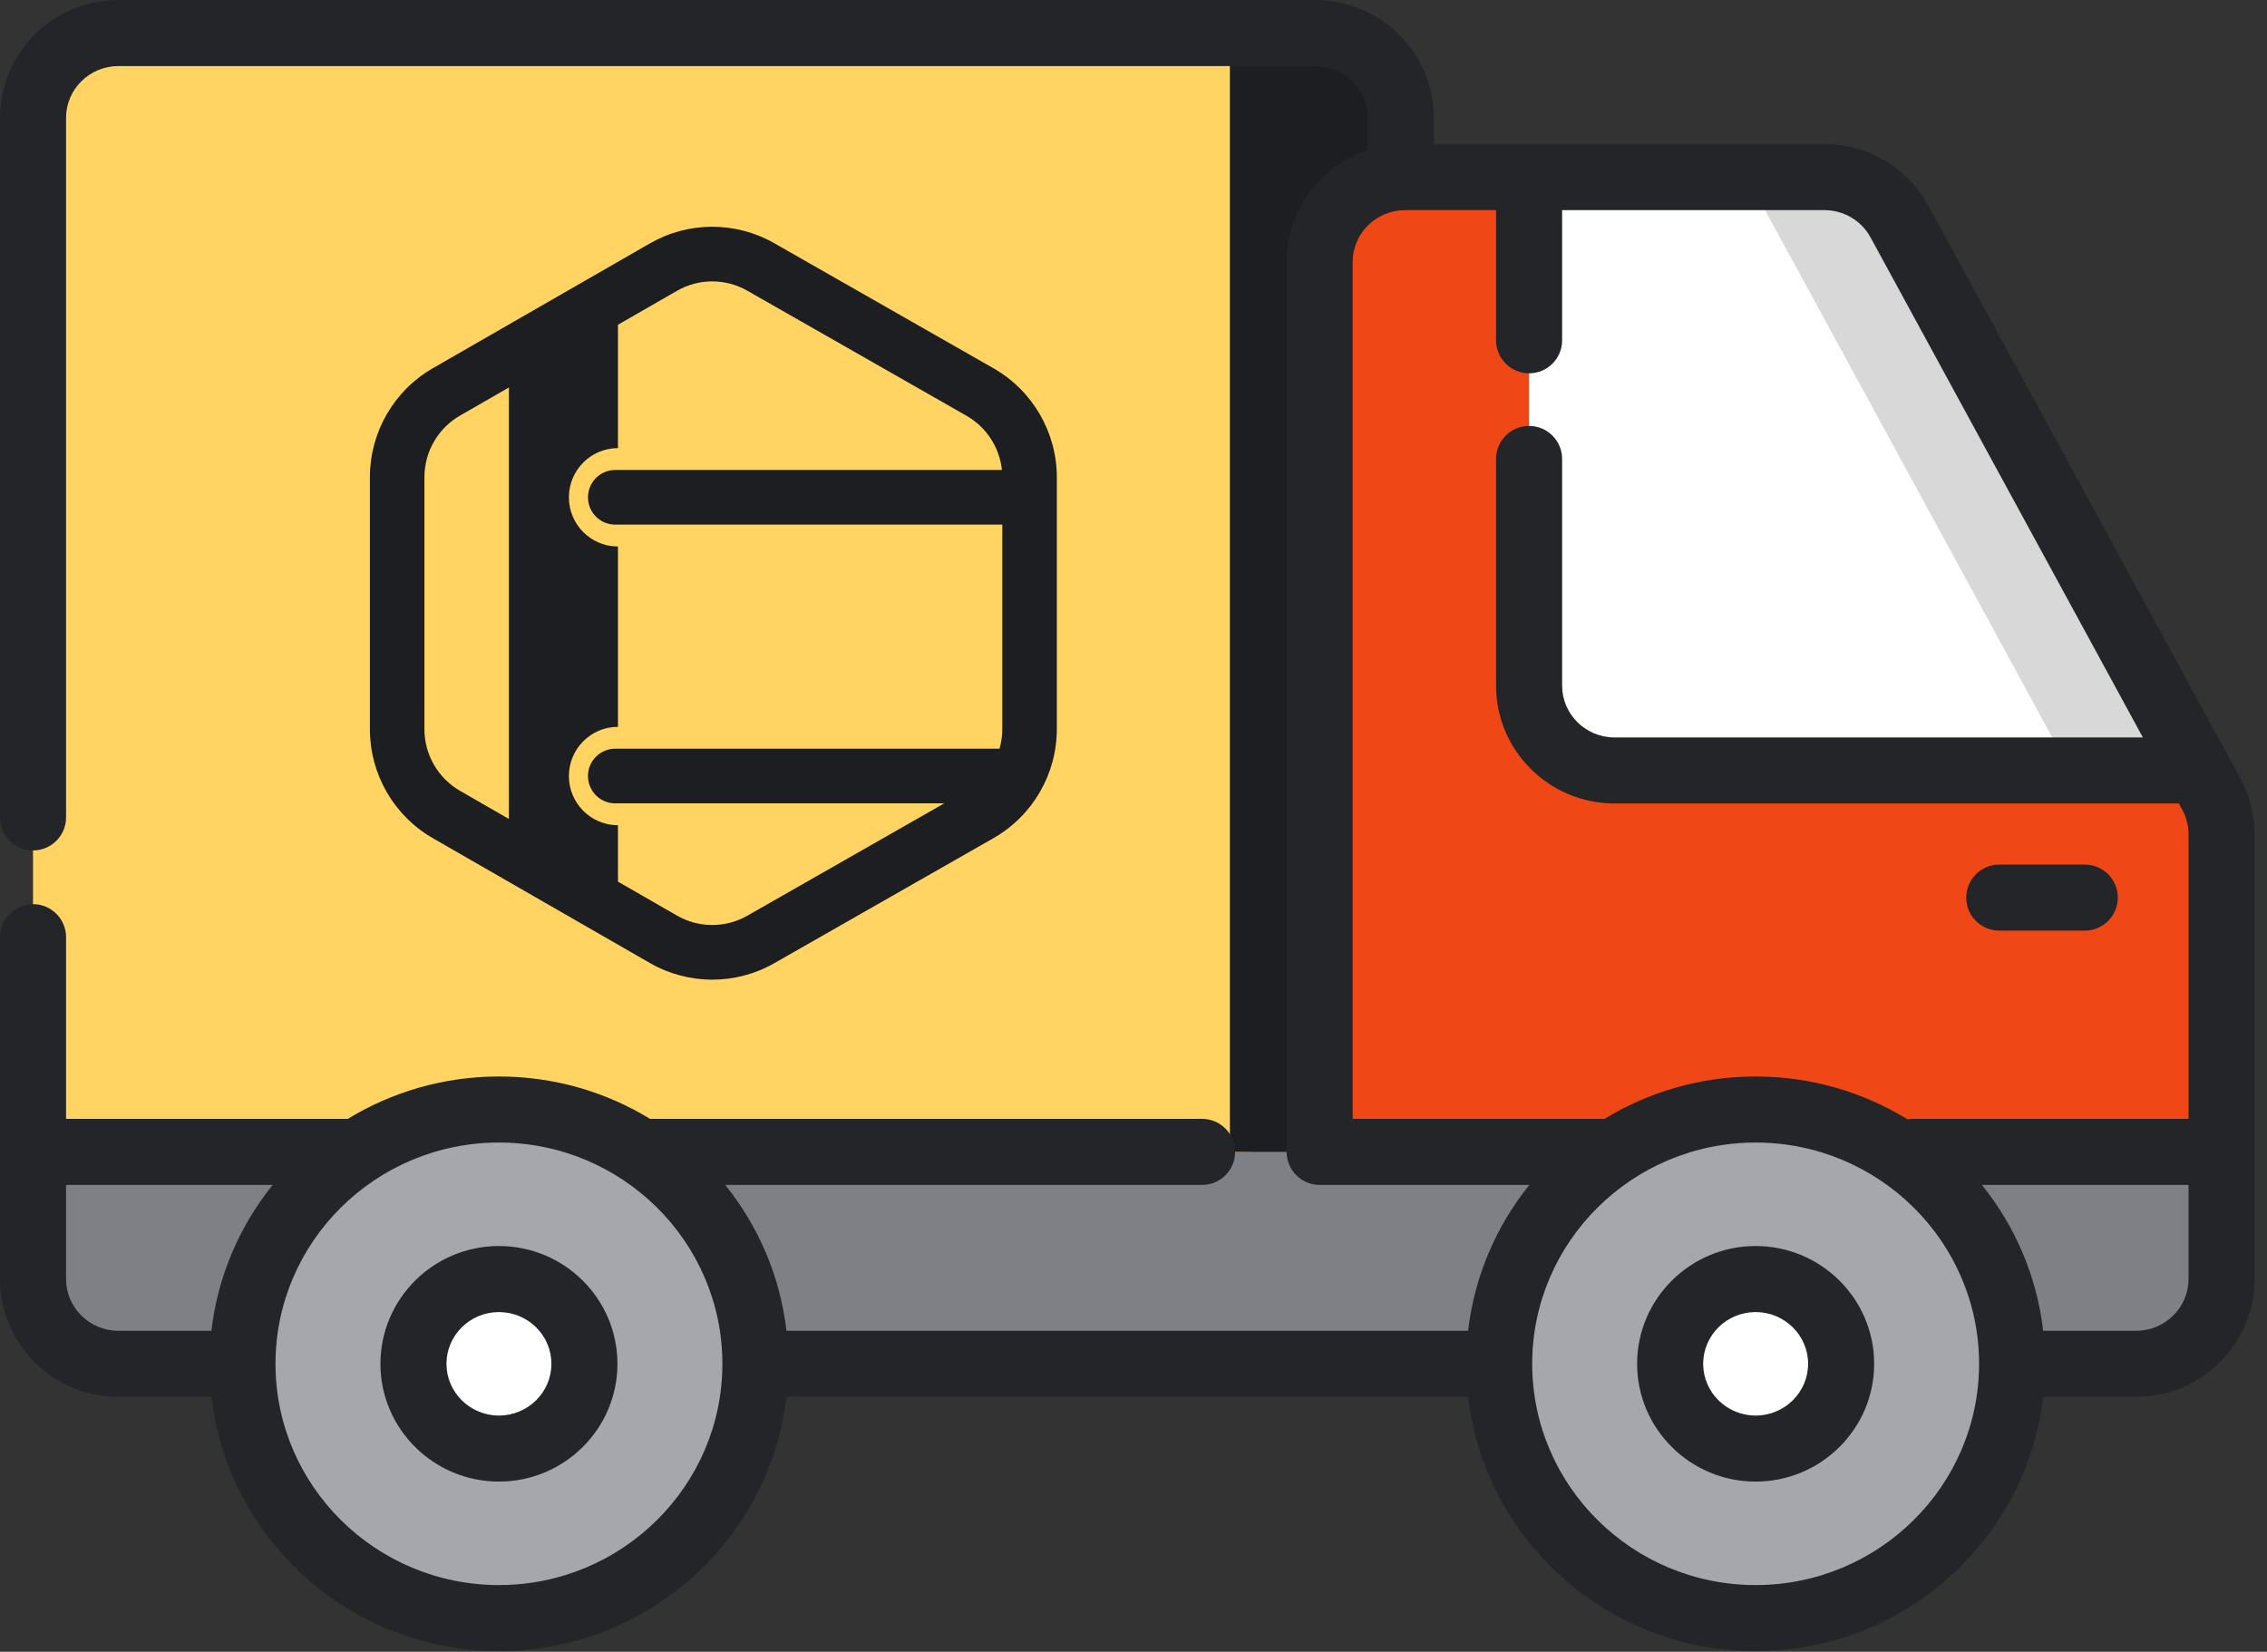 <svg width="129" height="94" viewBox="0 0 129 94" fill="none" xmlns="http://www.w3.org/2000/svg">
<rect x="0" y="0" width="129" height="94" fill="#333333" stroke="none"/>
<path d="M121.402 77.614H6.891C4.123 77.614 1.879 75.37 1.879 72.603V63.142H126.414V72.603C126.414 75.37 124.17 77.614 121.402 77.614Z" fill="#7F8085"/>
<path d="M79.714 6.891V56.534C79.714 61.516 75.675 65.555 70.693 65.555H1.879V6.891C1.879 4.123 4.123 1.879 6.891 1.879H74.702C77.47 1.879 79.714 4.123 79.714 6.891Z" fill="#FFD462"/>
<path fill-rule="evenodd" clip-rule="evenodd" d="M21.048 27.158V41.498C21.048 44.061 22.416 46.428 24.633 47.703L36.979 54.804C39.17 56.064 41.863 56.069 44.059 54.816L56.532 47.699C58.761 46.427 60.138 44.053 60.138 41.482V27.174C60.138 24.603 58.761 22.23 56.532 20.958L44.059 13.841C41.863 12.588 39.17 12.592 36.979 13.853L24.633 20.953C22.416 22.229 21.048 24.596 21.048 27.158ZM24.151 41.498V27.158C24.151 25.71 24.924 24.372 26.177 23.651L28.959 22.051V46.606L26.177 45.005C24.924 44.284 24.151 42.947 24.151 41.498ZM35.164 50.174L38.523 52.106C39.761 52.818 41.283 52.821 42.525 52.113L53.73 45.719H35.009C34.152 45.719 33.458 45.023 33.458 44.164C33.458 43.305 34.152 42.609 35.009 42.609H56.876C56.98 42.248 57.035 41.869 57.035 41.482V29.857H35.009C34.152 29.857 33.458 29.161 33.458 28.302C33.458 27.444 34.152 26.747 35.009 26.747H57.013C56.877 25.462 56.133 24.308 54.997 23.661L42.525 16.544C41.283 15.835 39.761 15.838 38.523 16.55L35.164 18.482V25.503C33.622 25.503 32.372 26.756 32.372 28.302C32.372 29.848 33.622 31.101 35.164 31.101V41.365C33.622 41.365 32.372 42.618 32.372 44.164C32.372 45.71 33.622 46.963 35.164 46.963V50.174Z" fill="#1D1E22"/>
<path d="M79.714 6.703V61.213C79.714 63.611 77.511 65.554 75.093 65.554H69.985V1.879H74.849C77.536 1.879 79.714 4.039 79.714 6.703Z" fill="#1D1E22"/>
<path d="M123.458 40.831L125.83 45.186C126.213 45.89 126.414 46.678 126.414 47.478V65.554H75.092V14.904C75.092 12.24 77.27 10.08 79.957 10.08H87.01C89.697 10.08 91.875 12.24 91.875 14.904V33.476C91.875 36.14 94.053 38.3 96.74 38.3H119.178C120.965 38.3 122.609 39.272 123.458 40.831Z" fill="#F04716"/>
<path d="M42.985 77.614C42.985 85.606 36.451 92.086 28.391 92.086C20.331 92.086 13.797 85.606 13.797 77.614C13.797 69.621 20.331 63.142 28.391 63.142C36.451 63.142 42.985 69.621 42.985 77.614ZM99.901 63.142C91.841 63.142 85.307 69.621 85.307 77.614C85.307 85.606 91.841 92.086 99.901 92.086C107.961 92.086 114.495 85.606 114.495 77.614C114.495 69.621 107.961 63.142 99.901 63.142Z" fill="#A5A7AC"/>
<path d="M104.767 77.614C104.767 80.278 102.589 82.438 99.902 82.438C97.216 82.438 95.038 80.278 95.038 77.614C95.038 74.95 97.216 72.79 99.902 72.79C102.589 72.79 104.767 74.95 104.767 77.614ZM28.392 72.79C25.706 72.79 23.528 74.95 23.528 77.614C23.528 80.278 25.706 82.438 28.392 82.438C31.079 82.438 33.257 80.278 33.257 77.614C33.257 74.95 31.079 72.79 28.392 72.79ZM108.092 12.611C107.242 11.052 105.599 10.08 103.811 10.08H87.011V39.023C87.011 41.687 89.189 43.847 91.876 43.847H125.101L108.092 12.611Z" fill="white"/>
<path d="M125.101 43.847H117.804L99.415 10.08H103.811C105.598 10.08 107.242 11.052 108.091 12.612L125.101 43.847Z" fill="#D8D8D8"/>
<path d="M128.293 47.478C128.293 46.367 128.012 45.264 127.48 44.287L126.755 42.956C126.754 42.953 126.752 42.95 126.75 42.947L109.741 11.713C108.562 9.547 106.289 8.201 103.811 8.201H81.593V6.703C81.593 3.007 78.567 0 74.849 0H6.744C3.025 0 0 3.007 0 6.703V46.52C0 47.558 0.841 48.399 1.879 48.399C2.917 48.399 3.759 47.558 3.759 46.52V6.703C3.759 5.079 5.098 3.759 6.744 3.759H74.849C76.495 3.759 77.834 5.079 77.834 6.703V8.543C75.153 9.429 73.213 11.945 73.213 14.904V65.554C73.213 66.592 74.054 67.433 75.092 67.433H87.025C85.148 69.767 83.902 72.618 83.541 75.734H44.753C44.392 72.618 43.145 69.767 41.268 67.433H68.403C69.441 67.433 70.283 66.592 70.283 65.554C70.283 64.516 69.441 63.675 68.403 63.675H36.992C34.487 62.146 31.541 61.263 28.391 61.263C25.241 61.263 22.296 62.147 19.791 63.675H3.759V63.142V53.334C3.759 52.296 2.917 51.454 1.879 51.454C0.841 51.454 0 52.296 0 53.334V63.142V65.554V72.79C0 76.486 3.025 79.493 6.744 79.493H12.03C12.973 87.627 19.949 93.965 28.391 93.965C36.834 93.965 43.81 87.627 44.753 79.493H83.541C84.483 87.627 91.459 93.965 99.902 93.965C108.345 93.965 115.321 87.627 116.263 79.493H121.55C125.268 79.493 128.294 76.486 128.294 72.79V65.559C128.294 65.557 128.294 65.556 128.294 65.554V47.478H128.293ZM76.972 14.904C76.972 13.28 78.311 11.959 79.957 11.959H85.131V19.366C85.131 20.404 85.973 21.245 87.01 21.245C88.048 21.245 88.89 20.404 88.89 19.366V11.959H103.811C104.912 11.959 105.92 12.554 106.441 13.511L121.937 41.968H91.875C90.229 41.968 88.89 40.647 88.89 39.023V26.119C88.89 25.081 88.048 24.24 87.01 24.24C85.973 24.24 85.131 25.081 85.131 26.119V39.023C85.131 42.719 88.157 45.726 91.875 45.726H123.984L124.18 46.085C124.412 46.512 124.535 46.993 124.535 47.478V63.138C124.535 63.14 124.535 63.141 124.535 63.143V63.675H108.861C108.753 63.675 108.649 63.686 108.547 63.703C106.032 62.158 103.071 61.263 99.902 61.263C96.752 61.263 93.806 62.147 91.302 63.675H76.972V14.904H76.972ZM3.759 72.79V67.434H15.515C13.638 69.767 12.392 72.618 12.03 75.735H6.744C5.098 75.735 3.759 74.414 3.759 72.79ZM28.391 90.206C21.381 90.206 15.677 84.557 15.677 77.614C15.677 70.671 21.381 65.022 28.391 65.022C35.402 65.022 41.106 70.671 41.106 77.614C41.106 84.557 35.403 90.206 28.391 90.206ZM99.902 90.206C92.891 90.206 87.187 84.557 87.187 77.614C87.187 70.671 92.891 65.022 99.902 65.022C106.913 65.022 112.616 70.671 112.616 77.614C112.616 84.557 106.913 90.206 99.902 90.206ZM121.549 75.735H116.263C115.902 72.618 114.655 69.767 112.778 67.434H124.535V72.79C124.535 74.414 123.195 75.735 121.549 75.735ZM111.887 51.083C111.887 50.045 112.728 49.203 113.766 49.203H118.631C119.668 49.203 120.51 50.045 120.51 51.083C120.51 52.121 119.668 52.962 118.631 52.962H113.766C112.728 52.962 111.887 52.121 111.887 51.083ZM28.391 70.911C24.673 70.911 21.648 73.918 21.648 77.614C21.648 81.31 24.673 84.317 28.391 84.317C32.11 84.317 35.135 81.31 35.135 77.614C35.135 73.918 32.11 70.911 28.391 70.911ZM28.391 80.559C26.745 80.559 25.406 79.238 25.406 77.614C25.406 75.99 26.745 74.67 28.391 74.67C30.038 74.67 31.377 75.99 31.377 77.614C31.377 79.238 30.038 80.559 28.391 80.559ZM99.902 70.911C96.183 70.911 93.158 73.918 93.158 77.614C93.158 81.31 96.183 84.317 99.902 84.317C103.62 84.317 106.646 81.31 106.646 77.614C106.646 73.918 103.62 70.911 99.902 70.911ZM99.902 80.559C98.256 80.559 96.916 79.238 96.916 77.614C96.916 75.99 98.256 74.67 99.902 74.67C101.548 74.67 102.887 75.99 102.887 77.614C102.887 79.238 101.548 80.559 99.902 80.559Z" fill="#232528"/>
</svg>

